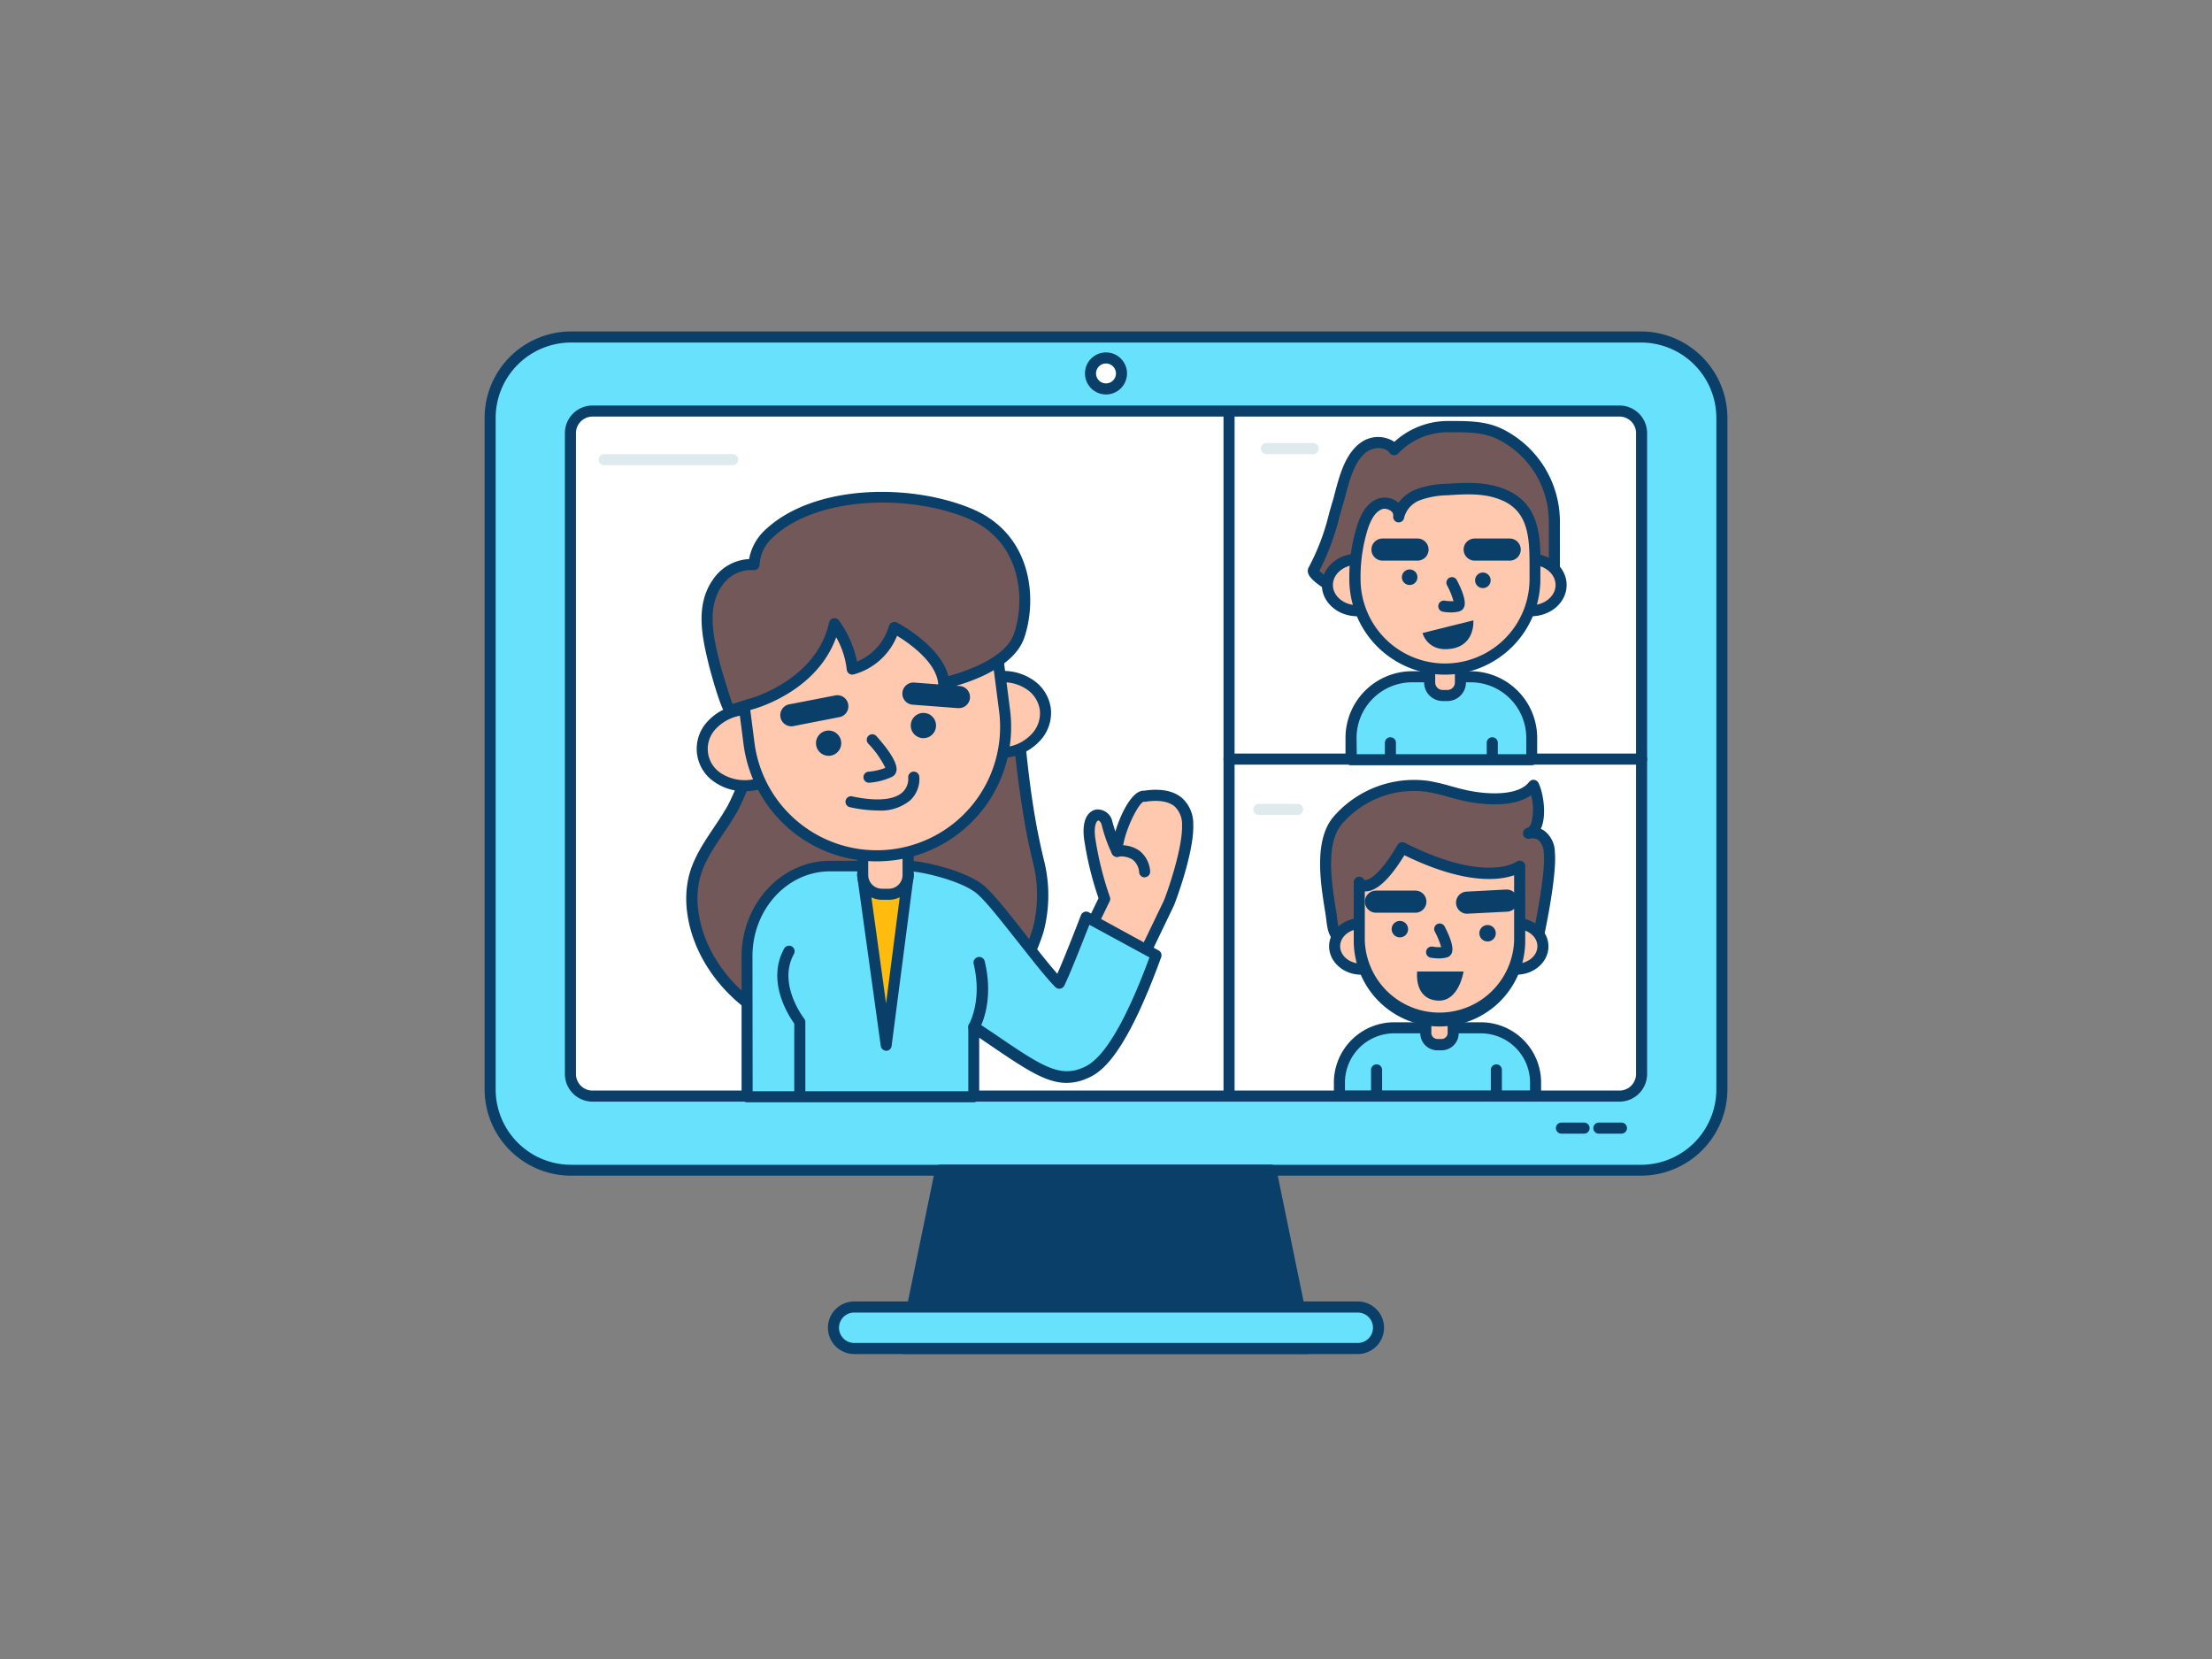 <svg id="_170_group_video_call_outline" data-name="#170_group_video_call_outline" xmlns="http://www.w3.org/2000/svg" viewBox="0 0 400 300"><rect x="0" y="0" width="400" height="300" fill="#808080" stroke="none"/><path d="M311.37,75.57V197a14.63,14.63,0,0,1-14.63,14.63H103.27A14.63,14.63,0,0,1,88.63,197V75.57a14.63,14.63,0,0,1,14.64-14.63H296.74A14.63,14.63,0,0,1,311.37,75.57Z" fill="#68e1fd"/><path d="M296.74,212.6H103.27A15.65,15.65,0,0,1,87.63,197V75.57a15.65,15.65,0,0,1,15.64-15.63H296.74a15.65,15.65,0,0,1,15.63,15.63V197A15.65,15.65,0,0,1,296.74,212.6ZM103.27,61.94A13.65,13.65,0,0,0,89.63,75.57V197a13.65,13.65,0,0,0,13.64,13.63H296.74A13.64,13.64,0,0,0,310.37,197V75.57a13.64,13.64,0,0,0-13.63-13.63Z" fill="#093f68"/><rect x="103.14" y="74.33" width="193.71" height="123.89" rx="4.01" fill="#fff"/><path d="M292.85,199.21H107.15a5,5,0,0,1-5-5V78.33a5,5,0,0,1,5-5h185.7a5,5,0,0,1,5,5V194.21A5,5,0,0,1,292.85,199.21ZM107.15,75.33a3,3,0,0,0-3,3V194.21a3,3,0,0,0,3,3h185.7a3,3,0,0,0,3-3V78.33a3,3,0,0,0-3-3Z" fill="#093f68"/><path d="M222.25,198.5a1,1,0,0,1-1-1V75.3a1,1,0,0,1,2,0V197.5A1,1,0,0,1,222.25,198.5Z" fill="#093f68"/><polygon points="236.48 243.84 163.52 243.84 170.16 211.6 229.84 211.6 236.48 243.84" fill="#093f68"/><path d="M236.48,244.85h-73a1,1,0,0,1-1-1.21l6.63-32.24a1,1,0,0,1,1-.8h59.7a1,1,0,0,1,1,.8l6.63,32.24a1,1,0,0,1-1,1.21Zm-71.73-2h70.5L229,212.6H171Z" fill="#093f68"/><rect x="150.73" y="236.35" width="98.55" height="7.49" rx="3.75" fill="#68e1fd"/><path d="M245.53,244.85H154.47a4.75,4.75,0,0,1,0-9.5h91.06a4.75,4.75,0,0,1,0,9.5Zm-91.06-7.5a2.75,2.75,0,0,0,0,5.5h91.06a2.75,2.75,0,0,0,0-5.5Z" fill="#093f68"/><path d="M296.86,138.27H222.25a1,1,0,0,1,0-2h74.61a1,1,0,0,1,0,2Z" fill="#093f68"/><path d="M277.68,198.18v-2.43a9.89,9.89,0,0,0-9.89-9.89H252.11a9.9,9.9,0,0,0-9.9,9.9v2.42Z" fill="#68e1fd"/><path d="M277.68,199.18H242.21a1,1,0,0,1-1-1v-2.42a10.91,10.91,0,0,1,10.9-10.9h15.68a10.9,10.9,0,0,1,10.89,10.89v2.43A1,1,0,0,1,277.68,199.18Zm-34.47-2h33.47v-1.43a8.9,8.9,0,0,0-8.89-8.89H252.11a8.91,8.91,0,0,0-8.9,8.9Z" fill="#093f68"/><path d="M257.83,184h5a0,0,0,0,1,0,0v2.85a2.1,2.1,0,0,1-2.1,2.1h-.75a2.1,2.1,0,0,1-2.1-2.1V184a0,0,0,0,1,0,0Z" fill="#ffc9b0"/><path d="M260.68,189.93h-.75a3.1,3.1,0,0,1-3.1-3.1V184a1,1,0,0,1,1-1h4.95a1,1,0,0,1,1,1v2.85A3.1,3.1,0,0,1,260.68,189.93Zm-1.85-5v1.85a1.1,1.1,0,0,0,1.1,1.1h.75a1.1,1.1,0,0,0,1.1-1.1V185Z" fill="#093f68"/><path d="M243.21,170.24c-2.3-.87-2.16-2.63-2.51-4.89-.75-4.92-2.32-12.94,1.21-17a18.3,18.3,0,0,1,16.17-6.13c2.42.37,4.74,1.23,7.15,1.72,3.37.7,9.65,1.25,12.07-1.91.92,1.76,1.8,7.9-.92,8.69,0,0,3.38-1,3.79,3.52s-2.29,16.46-2.29,16.46l-3.07-.53a21.76,21.76,0,0,0-4.19.13l-9.6.3C256.22,170.7,248.43,172.21,243.21,170.24Z" fill="#725858"/><path d="M250.13,172.24a20.83,20.83,0,0,1-7.28-1.07h0c-2.53-1-2.77-2.89-3-4.75l-.12-.91-.16-1c-.8-5-2-12.65,1.59-16.84a19.28,19.28,0,0,1,17.08-6.47,36,36,0,0,1,4.25,1c1,.27,2,.54,2.95.74,3.94.82,9.2.91,11.07-1.53a1,1,0,0,1,.88-.39,1,1,0,0,1,.8.53c.75,1.42,1.6,5.59.51,8.17l-.08.17a3.52,3.52,0,0,1,.66.35,4.94,4.94,0,0,1,1.89,3.89c.42,4.6-2.19,16.28-2.3,16.77a1,1,0,0,1-1.15.77l-3.07-.54a10.8,10.8,0,0,0-2.59,0c-.49.05-1,.09-1.4.11l-9.6.3c-1.18,0-2.58.16-4.05.29C254.86,172,252.48,172.24,250.13,172.24Zm-6.57-2.94c3.69,1.4,9,.93,13.26.55,1.51-.14,2.93-.26,4.17-.3l9.59-.3c.41,0,.84-.06,1.28-.1a12.62,12.62,0,0,1,3.13,0l2.12.37c.61-2.87,2.39-11.64,2.06-15.22a3.3,3.3,0,0,0-1-2.41,2,2,0,0,0-1.5-.24,1,1,0,0,1-1.23-.68,1,1,0,0,1,.68-1.24h0c.12,0,.47-.14.75-.8a9.63,9.63,0,0,0,0-5.14c-3.53,2.54-9.81,1.52-11.84,1.1-1-.21-2.07-.5-3.07-.77a33.75,33.75,0,0,0-4-.94A17.21,17.21,0,0,0,242.67,149c-3,3.49-1.88,10.56-1.14,15.23l.16,1c.05.33.09.65.13,1,.24,1.86.39,2.63,1.74,3.14Z" fill="#093f68"/><ellipse cx="246.15" cy="171.11" rx="4.81" ry="4.15" fill="#ffc9b0"/><path d="M246.15,176.26c-3.2,0-5.81-2.31-5.81-5.15S243,166,246.15,166s5.81,2.31,5.81,5.14S249.36,176.26,246.15,176.26Zm0-8.29c-2.1,0-3.81,1.41-3.81,3.14s1.71,3.15,3.81,3.15,3.81-1.41,3.81-3.15S248.25,168,246.15,168Z" fill="#093f68"/><ellipse cx="274.2" cy="171.11" rx="4.81" ry="4.15" fill="#ffc9b0"/><path d="M274.2,176.26c-3.2,0-5.81-2.31-5.81-5.15S271,166,274.2,166s5.81,2.31,5.81,5.14S277.4,176.26,274.2,176.26Zm0-8.29c-2.1,0-3.81,1.41-3.81,3.14s1.71,3.15,3.81,3.15,3.81-1.41,3.81-3.15S276.3,168,274.2,168Z" fill="#093f68"/><path d="M260.3,184.62h0a14.5,14.5,0,0,1-14.5-14.5V159.58c.84,1.4,3.66.84,7.79-6.24,15.45,7.83,21.22,3.34,21.22,3.34v13.44A14.5,14.5,0,0,1,260.3,184.62Z" fill="#ffc9b0"/><path d="M260.3,185.62a15.51,15.51,0,0,1-15.5-15.5V159.58a1,1,0,0,1,.73-1,1,1,0,0,1,1.12.44c0,.09.11.13.26.13h0c.22,0,2.22-.19,5.81-6.36a1,1,0,0,1,1.32-.38c14.54,7.36,20.12,3.47,20.17,3.43a1,1,0,0,1,1.05-.09,1,1,0,0,1,.55.89v13.44A15.52,15.52,0,0,1,260.3,185.62Zm-13.5-24.43v8.93a13.51,13.51,0,0,0,27,0V158.27c-2.67.94-8.85,1.75-19.84-3.62-2.61,4.27-5,6.53-7,6.54Z" fill="#093f68"/><path d="M256.27,175.68h8.39s-.83,5.5-4.67,5.26C255.62,180.67,256.27,175.68,256.27,175.68Z" fill="#093f68"/><path d="M248.93,199.18a1,1,0,0,1-1-1v-4.71a1,1,0,1,1,2,0v4.71A1,1,0,0,1,248.93,199.18Z" fill="#093f68"/><path d="M270.59,199.18a1,1,0,0,1-1-1v-4.71a1,1,0,1,1,2,0v4.71A1,1,0,0,1,270.59,199.18Z" fill="#093f68"/><circle cx="253.14" cy="168.02" r="1.49" fill="#093f68"/><circle cx="269" cy="168.76" r="1.49" fill="#093f68"/><path d="M260.26,173.31a9.5,9.5,0,0,1-1.54-.13,1,1,0,0,1,.35-2,7.06,7.06,0,0,0,1.54.09,14.36,14.36,0,0,0-1.15-2.81,1,1,0,0,1,.42-1.35,1,1,0,0,1,1.35.42c.85,1.62,1.76,3.78,1.28,4.85a1.3,1.3,0,0,1-.9.76A5.58,5.58,0,0,1,260.26,173.31Z" fill="#093f68"/><path d="M255.94,165.05h-7.12a2,2,0,1,1,0-4h7.12a2,2,0,1,1,0,4Z" fill="#093f68"/><path d="M265.35,165.23a2,2,0,0,1-.1-4l7.1-.37a2,2,0,0,1,.21,4l-7.11.36Z" fill="#093f68"/><path d="M186.59,150.43c.34,1.74.72,3.5,1.15,5.26a25,25,0,0,1,0,12.43,31.21,31.21,0,0,1-5.68,10.7,27,27,0,0,1-8.09,7.41c-4.22,2.33-9.2,2.87-14,2.8-7.67-.1-15.48-1.69-22-5.72S126.26,172.57,125.26,165a17.12,17.12,0,0,1,.26-6.18c1.15-4.68,4.62-8.38,7-12.6,3.14-5.64,3.39-11.77,7.07-17.24a21.68,21.68,0,0,1,6.33-6.73c8.3-5.08,20.26-4.35,29.17-1.9,2.71.75,5.55,1.84,7.17,4.14,1.38,2,1.64,4.47,1.86,6.86C184.7,137.9,185.37,144.12,186.59,150.43Z" fill="#725858"/><path d="M160.65,190h-.75c-8.83-.12-16.41-2.09-22.53-5.87-7.22-4.46-12.12-11.59-13.1-19.07a17.94,17.94,0,0,1,.28-6.55c.81-3.3,2.7-6.12,4.53-8.85.87-1.3,1.77-2.64,2.53-4a40.25,40.25,0,0,0,3-7.72,35.18,35.18,0,0,1,4.1-9.6,23.09,23.09,0,0,1,6.65-7c10.72-6.56,25.64-3.19,30-2,2.61.72,5.86,1.88,7.71,4.52,1.58,2.23,1.84,5.07,2.05,7.35.66,7.09,1.34,13,2.49,19,.35,1.78.73,3.54,1.14,5.22a25.91,25.91,0,0,1,0,12.92,31.94,31.94,0,0,1-5.86,11.05,27.46,27.46,0,0,1-8.39,7.68C170.81,189.1,166.41,190,160.65,190Zm.67-70.62c-4.94,0-10.36.85-14.91,3.64a20.74,20.74,0,0,0-6,6.44,33.07,33.07,0,0,0-3.86,9.07,41.46,41.46,0,0,1-3.16,8.1c-.8,1.43-1.72,2.81-2.62,4.14-1.81,2.7-3.53,5.25-4.25,8.21a15.69,15.69,0,0,0-.23,5.81c.9,6.89,5.45,13.48,12.16,17.63,5.81,3.58,13,5.46,21.5,5.57,5.78.07,10.08-.77,13.54-2.67a25.55,25.55,0,0,0,7.78-7.15,30.13,30.13,0,0,0,5.51-10.35,24,24,0,0,0,0-11.93c-.42-1.71-.81-3.49-1.16-5.31h0a192.91,192.91,0,0,1-2.52-19.22c-.2-2.15-.43-4.58-1.69-6.38-1.48-2.1-4.18-3.07-6.61-3.74A53.17,53.17,0,0,0,161.32,119.42Z" fill="#093f68"/><path d="M195.59,171.14c3.27,1.51,6.43,3.24,9.6,5l6.11-12.7c.38-.79,3.62-9.68,3.45-14.32-.26-6.7-7.28-5.16-8-5.11-1.8.12-4.66,6.8-4.73,10a25.21,25.21,0,0,1-1.82-5.1c-.64-2.27-3.73-2.33-3.13,2.7a61.05,61.05,0,0,0,2.71,10.94s-1.3,2.69-1.9,4Z" fill="#ffc9b0"/><path d="M205.19,177.1a1,1,0,0,1-.47-.12l-.47-.25c-2.95-1.61-6-3.26-9.08-4.69a1,1,0,0,1-.52-.57,1,1,0,0,1,0-.77l4-8.28a59.58,59.58,0,0,1-2.62-10.76c-.53-4.38,1.49-5.13,2.12-5.26a2.71,2.71,0,0,1,3,2.17c.19.68.37,1.28.54,1.81,1-3.34,3-7.27,5-7.4l.22,0c1.12-.16,4.53-.62,6.81,1.3a6.24,6.24,0,0,1,2.06,4.79c.19,5-3.26,14.18-3.55,14.79l-6.11,12.71a1,1,0,0,1-.59.51A.81.81,0,0,1,205.19,177.1Zm-8.26-6.44c2.66,1.27,5.27,2.68,7.82,4.06C210.4,163,210.4,163,210.4,163c.41-.85,3.51-9.5,3.35-13.83a4.39,4.39,0,0,0-1.34-3.34c-1.61-1.35-4.36-1-5.26-.85l-.36,0c-1,.31-3.73,5.84-3.8,9a1,1,0,0,1-1.87.48,26.41,26.41,0,0,1-1.91-5.33c-.16-.55-.49-.78-.65-.75s-.81.69-.52,3.06a60.1,60.1,0,0,0,2.65,10.73,1,1,0,0,1,0,.76Z" fill="#093f68"/><path d="M207,158.66a1,1,0,0,1-1-.87,3.23,3.23,0,0,0-1.18-2.34,3.85,3.85,0,0,0-2.63-.53,1,1,0,0,1-.37-2,5.8,5.8,0,0,1,4.16.87,5.15,5.15,0,0,1,2,3.72,1,1,0,0,1-.87,1.11Z" fill="#093f68"/><path d="M196.44,165.81s-3.39,8.84-4.92,12c-3.93-4-11.29-14.63-14.46-17.12s-10.53-4.09-12.66-4.09H150.07c-8.28,0-15,7.32-15,16.34v25.37h41V185.71c8.76,5.92,12.82,9,16.79,9a8,8,0,0,0,3.14-.66c1.88-.78,6.2-2.58,13-21.4Z" fill="#68e1fd"/><path d="M176.1,199.33h-41a1,1,0,0,1-1-1V173c0-9.56,7.18-17.34,16-17.34H164.4c2.31,0,9.92,1.67,13.28,4.3,1.85,1.46,4.85,5.28,8,9.33,1.94,2.47,3.93,5,5.52,6.8,1.65-3.75,4.24-10.52,4.27-10.6a1,1,0,0,1,.59-.58,1,1,0,0,1,.83.06l12.63,6.9a1,1,0,0,1,.46,1.22c-7,19.23-11.45,21.09-13.59,22a9.11,9.11,0,0,1-3.53.73c-3.8,0-7.57-2.57-14.41-7.23l-1.38-.94v10.74A1,1,0,0,1,176.1,199.33Zm-40-2h39V185.71a1,1,0,0,1,.53-.88,1,1,0,0,1,1,0l3,2c6.51,4.44,10.09,6.88,13.28,6.88a7.09,7.09,0,0,0,2.76-.58c1.56-.65,5.66-2.35,12.19-20L197,167.23c-1,2.46-3.31,8.48-4.54,11a1,1,0,0,1-.74.55,1,1,0,0,1-.88-.28c-1.78-1.82-4.26-5-6.67-8.05-3-3.77-6-7.67-7.69-9-2.86-2.24-9.93-3.88-12-3.88H150.07c-7.71,0-14,6.88-14,15.34Z" fill="#093f68"/><polyline points="156.02 158.23 160.27 189.02 164.23 158.23" fill="#ffbc0e"/><path d="M160.27,190a1,1,0,0,1-1-.86L155,158.36a1,1,0,0,1,2-.27l3.23,23.37,3-23.36a1,1,0,0,1,2,.25l-4,30.8a1,1,0,0,1-1,.87Z" fill="#093f68"/><path d="M156,153.5h8.21a0,0,0,0,1,0,0v4.73a3.49,3.49,0,0,1-3.49,3.49h-1.24a3.49,3.49,0,0,1-3.49-3.49V153.5A0,0,0,0,1,156,153.5Z" fill="#ffc9b0"/><path d="M160.75,162.71h-1.24a4.49,4.49,0,0,1-4.49-4.48V153.5a1,1,0,0,1,1-1h8.21a1,1,0,0,1,1,1v4.73A4.49,4.49,0,0,1,160.75,162.71ZM157,154.5v3.73a2.49,2.49,0,0,0,2.49,2.48h1.24a2.48,2.48,0,0,0,2.48-2.48V154.5Z" fill="#093f68"/><ellipse cx="134.96" cy="135.19" rx="7.98" ry="6.88" transform="translate(-16.09 18.25) rotate(-7.3)" fill="#ffc9b0"/><path d="M134.64,143.08a9.43,9.43,0,0,1-5.21-1.52A7.22,7.22,0,0,1,128,130.41a9.61,9.61,0,0,1,6-3c4.9-.62,9.36,2.37,9.91,6.67h0a7.38,7.38,0,0,1-2,5.92,9.58,9.58,0,0,1-6,3A9.74,9.74,0,0,1,134.64,143.08Zm.63-13.79a8,8,0,0,0-5.78,2.46,5.23,5.23,0,0,0,1,8.14,7.89,7.89,0,0,0,9.9-1.27,5.4,5.4,0,0,0,1.46-4.32C141.51,131.38,138.65,129.29,135.27,129.29Z" fill="#093f68"/><ellipse cx="181.11" cy="129.27" rx="7.98" ry="6.88" transform="translate(-14.96 24.07) rotate(-7.3)" fill="#ffc9b0"/><path d="M180.81,137.17c-4.37,0-8.1-2.83-8.61-6.76-.55-4.3,3-8.32,7.91-9a9.62,9.62,0,0,1,6.53,1.44,7.37,7.37,0,0,1,3.38,5.23h0a7.38,7.38,0,0,1-2,5.92,9.66,9.66,0,0,1-6,3A11.48,11.48,0,0,1,180.81,137.17Zm.62-13.79a9.73,9.73,0,0,0-1.07.06c-3.81.49-6.59,3.51-6.17,6.72s3.84,5.43,7.67,4.94a7.63,7.63,0,0,0,4.72-2.39,5.41,5.41,0,0,0,1.45-4.33h0a5.39,5.39,0,0,0-2.49-3.81A7.44,7.44,0,0,0,181.43,123.38Z" fill="#093f68"/><path d="M158.64,109.56h0a23.3,23.3,0,0,1,23.3,23.3v21.89a0,0,0,0,1,0,0h-46.6a0,0,0,0,1,0,0V132.86A23.3,23.3,0,0,1,158.64,109.56Z" transform="translate(332.79 243.07) rotate(172.7)" fill="#ffc9b0"/><path d="M158.5,155.76a24.31,24.31,0,0,1-24.05-21.22l-2.79-21.71a1,1,0,0,1,.2-.74,1,1,0,0,1,.67-.38l46.22-5.92a1,1,0,0,1,1.12.86l2.78,21.72a24.3,24.3,0,0,1-21,27.19A25.58,25.58,0,0,1,158.5,155.76Zm-24.73-42.19,2.66,20.72a22.3,22.3,0,0,0,44.24-5.67L178,107.9Z" fill="#093f68"/><circle cx="149.84" cy="134.39" r="2.29" fill="#093f68"/><circle cx="166.98" cy="131.2" r="2.29" fill="#093f68"/><path d="M157.18,141.54a1,1,0,0,1-.08-2,10.69,10.69,0,0,0,3-.69,17.38,17.38,0,0,0-3.11-4.4,1,1,0,0,1,1.49-1.34c1.48,1.64,3.91,4.62,3.63,6.26a1.47,1.47,0,0,1-.77,1.09,12.11,12.11,0,0,1-4.07,1.08Z" fill="#093f68"/><path d="M173.33,128.05h-.16l-8.14-.62a2,2,0,0,1,.3-4l8.15.62a2,2,0,0,1-.15,4Z" fill="#093f68"/><path d="M143.3,131.33a2,2,0,0,1-.38-4l8-1.55a2,2,0,1,1,.76,3.92l-8,1.56A2.34,2.34,0,0,1,143.3,131.33Z" fill="#093f68"/><path d="M176.1,185.71s2.68-4.4,1-11.64" fill="#68e1fd"/><path d="M176.1,186.71a1,1,0,0,1-.52-.15,1,1,0,0,1-.33-1.37c0-.06,2.42-4.2.82-10.89a1,1,0,0,1,2-.46c1.81,7.55-.94,12.19-1.06,12.39A1,1,0,0,1,176.1,186.71Z" fill="#093f68"/><path d="M144.63,198.7a1,1,0,0,1-1-1V185.1c-1-1.41-5.1-7.63-1.82-13.58a1,1,0,1,1,1.75,1c-3,5.45,1.81,11.6,1.85,11.67a1,1,0,0,1,.22.62V197.7A1,1,0,0,1,144.63,198.7Z" fill="#093f68"/><path d="M135.75,127.35s12.74-3.28,15.18-14.54a17.7,17.7,0,0,1,3.26,8.19,11,11,0,0,0,7.56-7.49s8.51,4.45,9,10.06c0,0,11.45-2.47,13.58-8.46s1.9-17.71-9-22.22c-10.48-4.34-27.51-4.41-36.12,3.59a8.13,8.13,0,0,0-2.81,5.68,7.24,7.24,0,0,0-6.65,3.26c-3.06,4.4-1.7,9.94-.53,14.75.12.5,2.42,8.49,2.81,8.37Z" fill="#725858"/><path d="M132,129.54a1.08,1.08,0,0,1-.53-.14c-1.08-.61-3.23-8.91-3.25-9-1.18-4.85-2.63-10.81.68-15.56a8.39,8.39,0,0,1,6.56-3.74,9.51,9.51,0,0,1,3-5.36c8.82-8.2,26.17-8.35,37.18-3.78,11.36,4.71,11.88,16.9,9.54,23.47s-13.83,9-14.32,9.11a1,1,0,0,1-1.21-.9c-.32-3.92-5.27-7.35-7.43-8.67a11.81,11.81,0,0,1-7.89,7,1,1,0,0,1-1.21-.89,15.31,15.31,0,0,0-1.91-5.85c-3.5,9.81-14.45,12.87-15.25,13.08l-3.76,1.2A1,1,0,0,1,132,129.54Zm-.3-2h0Zm3.9-24.47a6.45,6.45,0,0,0-5.06,2.88c-2.79,4-1.52,9.26-.39,13.89.16.66,1.62,5.67,2.32,7.46l2.95-.94h.05c.12,0,12.17-3.29,14.45-13.79a1,1,0,0,1,.76-.76,1,1,0,0,1,1,.36,19.11,19.11,0,0,1,3.3,7.47,9.94,9.94,0,0,0,5.77-6.45,1,1,0,0,1,.57-.63,1,1,0,0,1,.85,0c.34.18,7.94,4.2,9.32,9.71,2.75-.75,10.26-3.16,11.83-7.57,2.1-5.88,1.66-16.78-8.42-21-10.48-4.34-27.07-4-35.05,3.4a7.11,7.11,0,0,0-2.49,5,1,1,0,0,1-.35.75,1,1,0,0,1-.79.23C136.05,103.13,135.84,103.11,135.63,103.11Z" fill="#093f68"/><path d="M158.68,146.56a23.74,23.74,0,0,1-4.91-.58,1,1,0,1,1,.41-1.95c5.47,1.14,7.9.23,9-.74a3.32,3.32,0,0,0,1.06-2.63,1,1,0,0,1,2-.24,5.31,5.31,0,0,1-1.66,4.32A8.4,8.4,0,0,1,158.68,146.56Z" fill="#093f68"/><path d="M277,137.38v-4a11.05,11.05,0,0,0-11.05-11H255.36a11.05,11.05,0,0,0-11.05,11v4Z" fill="#68e1fd"/><path d="M277,138.38H244.31a1,1,0,0,1-1-1v-4a12.06,12.06,0,0,1,12.05-12h10.56a12.06,12.06,0,0,1,12.05,12v4A1,1,0,0,1,277,138.38Zm-31.66-2H276v-3a10.06,10.06,0,0,0-10.05-10H255.36a10.06,10.06,0,0,0-10.05,10Z" fill="#093f68"/><path d="M259.77,77.32a13.12,13.12,0,0,1,2.07-.16c3.19,0,6.45-.08,9.37,1.34a17.72,17.72,0,0,1,9.85,15.78v13.08H246.41a11.06,11.06,0,0,1-3.77-.3c-.68-.23-5.7-3-5.12-4,2.18-3.7,3.15-7.92,4.36-12,1-3.29,1.75-8,4.72-10.15,1.67-1.18,4.32-1.22,5.51.44A13.34,13.34,0,0,1,259.77,77.32Z" fill="#725858"/><path d="M245,108.38a7.9,7.9,0,0,1-2.67-.37c-.29-.1-5.09-2.49-5.74-4.25a1.38,1.38,0,0,1,.09-1.21,40.81,40.81,0,0,0,3.66-9.7c.2-.69.39-1.39.6-2.07s.31-1.12.47-1.72c.83-3.12,1.86-7,4.63-9a5.35,5.35,0,0,1,6.1-.16,14.41,14.41,0,0,1,7.5-3.6,14,14,0,0,1,2.22-.17h.57c3.09,0,6.29,0,9.24,1.44a18.7,18.7,0,0,1,10.41,16.68v13.08a1,1,0,0,1-1,1H245Zm-6.41-5.13a19.27,19.27,0,0,0,4.39,2.87,7.46,7.46,0,0,0,2.71.25h34.39V94.28a16.66,16.66,0,0,0-9.29-14.88c-2.54-1.24-5.36-1.24-8.36-1.24h-.57a11.26,11.26,0,0,0-1.91.15h0A12.24,12.24,0,0,0,252.84,82a1,1,0,0,1-.79.32,1,1,0,0,1-.75-.41c-.85-1.19-2.88-1.09-4.12-.22-2.18,1.55-3.07,4.9-3.86,7.85-.16.62-.32,1.22-.49,1.77s-.39,1.37-.58,2A44.51,44.51,0,0,1,238.57,103.25Zm21.21-25.93h0Z" fill="#093f68"/><path d="M258.53,120.22h5.56a0,0,0,0,1,0,0v3.2a2.36,2.36,0,0,1-2.36,2.36h-.84a2.36,2.36,0,0,1-2.36-2.36v-3.2A0,0,0,0,1,258.53,120.22Z" fill="#ffc9b0"/><path d="M261.73,126.77h-.84a3.36,3.36,0,0,1-3.36-3.36v-3.19a1,1,0,0,1,1-1h5.56a1,1,0,0,1,1,1v3.19A3.36,3.36,0,0,1,261.73,126.77Zm-2.2-5.55v2.19a1.36,1.36,0,0,0,1.36,1.36h.84a1.36,1.36,0,0,0,1.36-1.36v-2.19Z" fill="#093f68"/><ellipse cx="245.43" cy="105.79" rx="5.4" ry="4.65" fill="#ffc9b0"/><path d="M245.43,111.44c-3.53,0-6.4-2.54-6.4-5.65s2.87-5.66,6.4-5.66,6.4,2.54,6.4,5.66S249,111.44,245.43,111.44Zm0-9.31c-2.42,0-4.4,1.64-4.4,3.66s2,3.65,4.4,3.65,4.4-1.64,4.4-3.65S247.86,102.13,245.43,102.13Z" fill="#093f68"/><ellipse cx="276.9" cy="105.79" rx="5.4" ry="4.65" fill="#ffc9b0"/><path d="M276.9,111.44c-3.53,0-6.4-2.54-6.4-5.65s2.87-5.66,6.4-5.66,6.4,2.54,6.4,5.66S280.43,111.44,276.9,111.44Zm0-9.31c-2.43,0-4.4,1.64-4.4,3.66s2,3.65,4.4,3.65,4.4-1.64,4.4-3.65S279.33,102.13,276.9,102.13Z" fill="#093f68"/><path d="M261.31,121A16.28,16.28,0,0,1,245,104.67a29.74,29.74,0,0,1,1.45-9.6c.56-1.61,1.43-3.31,3-3.93s3.84.65,3.46,2.31a5.53,5.53,0,0,1,3.41-3.94,15.93,15.93,0,0,1,5.32-1c3.21-.21,6.53-.37,9.57.7,7,2.48,6.34,9.36,6.34,15.45A16.28,16.28,0,0,1,261.31,121Z" fill="#ffc9b0"/><path d="M261.31,122A17.3,17.3,0,0,1,244,104.67a31,31,0,0,1,1.51-9.93c.54-1.55,1.5-3.71,3.58-4.53a3.84,3.84,0,0,1,3.81.7s0,0,0,0a7.28,7.28,0,0,1,3-2.35,16.78,16.78,0,0,1,5.65-1.07c3.61-.24,6.84-.36,10,.75,7.13,2.52,7.07,9.1,7,14.91,0,.5,0,1,0,1.48A17.3,17.3,0,0,1,261.31,122ZM250.38,92a1.27,1.27,0,0,0-.52.1c-1,.39-1.79,1.48-2.44,3.32a29.21,29.21,0,0,0-1.39,9.28,15.28,15.28,0,1,0,30.56,0c0-.5,0-1,0-1.5,0-5.63.1-11-5.69-13-2.76-1-5.79-.87-9.16-.64a15.16,15.16,0,0,0-5,.91,4.63,4.63,0,0,0-2.79,3,1.42,1.42,0,0,1-.05.22,1,1,0,0,1-1.16.76,1,1,0,0,1-.8-1.13l0-.16a.89.89,0,0,0-.36-.71A2,2,0,0,0,250.38,92Z" fill="#093f68"/><path d="M262.48,110.75a9.54,9.54,0,0,1-1.55-.13,1,1,0,0,1,.34-2,8.11,8.11,0,0,0,1.57.09,14.12,14.12,0,0,0-1.16-2.86,1,1,0,1,1,1.77-.93c.86,1.64,1.78,3.82,1.29,4.89a1.3,1.3,0,0,1-.9.76A5.73,5.73,0,0,1,262.48,110.75Z" fill="#093f68"/><path d="M266.43,112.18l-9.2,2.29s.89,3.52,5.24,2.84S266.43,112.18,266.43,112.18Z" fill="#093f68"/><path d="M251.43,138a1,1,0,0,1-1-1v-2.68a1,1,0,0,1,2,0V137A1,1,0,0,1,251.43,138Z" fill="#093f68"/><path d="M269.85,138a1,1,0,0,1-1-1v-2.68a1,1,0,0,1,2,0V137A1,1,0,0,1,269.85,138Z" fill="#093f68"/><circle cx="268.15" cy="104.94" r="1.41" fill="#093f68"/><circle cx="254.91" cy="104.38" r="1.41" fill="#093f68"/><path d="M256.32,101.38H250a2,2,0,0,1,0-4h6.33a2,2,0,0,1,0,4Z" fill="#093f68"/><path d="M273,101.38h-6.33a2,2,0,0,1,0-4H273a2,2,0,0,1,0,4Z" fill="#093f68"/><circle cx="200" cy="67.53" r="2.8" fill="#fff"/><path d="M200,71.33a3.8,3.8,0,1,1,3.8-3.8A3.8,3.8,0,0,1,200,71.33Zm0-5.6a1.8,1.8,0,1,0,1.8,1.8A1.81,1.81,0,0,0,200,65.73Z" fill="#093f68"/><path d="M132.49,84.12H109.25a1,1,0,0,1,0-2h23.24a1,1,0,0,1,0,2Z" fill="#dfeaef"/><path d="M237.47,82.12H229a1,1,0,0,1,0-2h8.46a1,1,0,1,1,0,2Z" fill="#dfeaef"/><path d="M234.64,147.36h-7a1,1,0,0,1,0-2h7a1,1,0,0,1,0,2Z" fill="#dfeaef"/><path d="M293.21,205h-4.09a1,1,0,0,1,0-2h4.09a1,1,0,0,1,0,2Z" fill="#093f68"/><path d="M286.45,205h-4.09a1,1,0,0,1,0-2h4.09a1,1,0,0,1,0,2Z" fill="#093f68"/></svg>